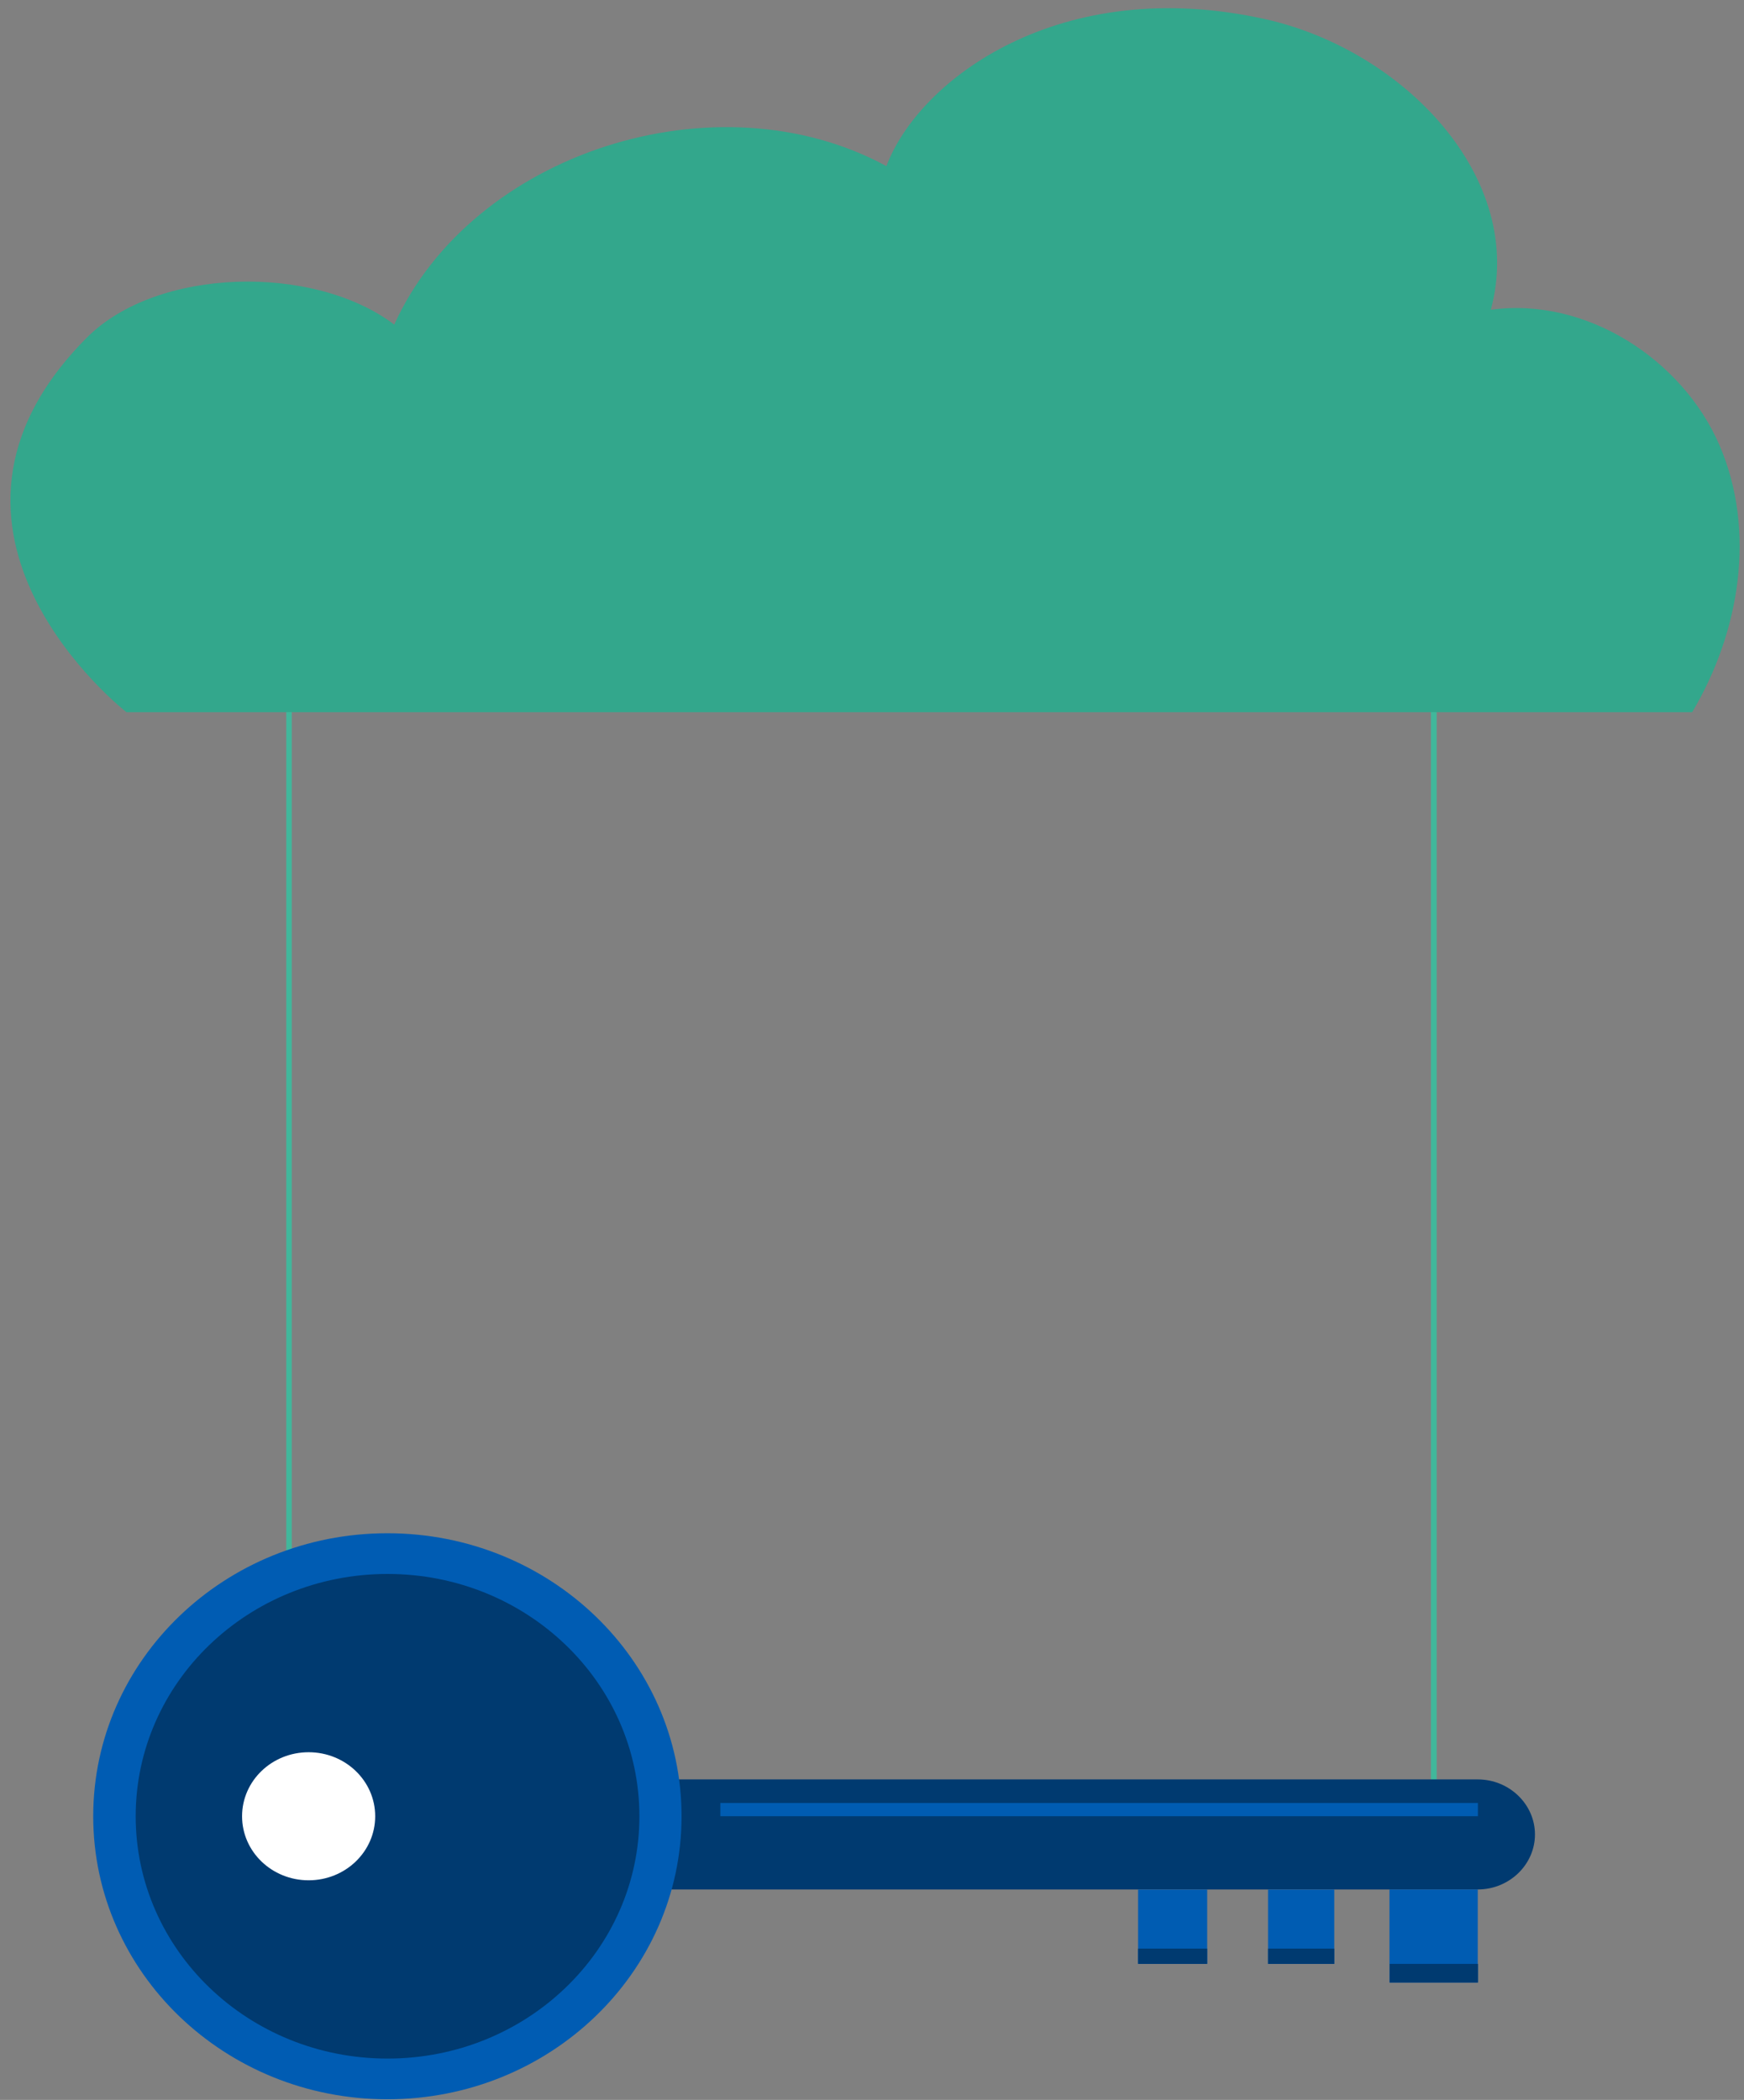 <svg width="152" height="183" viewBox="0 0 152 183" fill="none" xmlns="http://www.w3.org/2000/svg">
<rect x="0" y="0" width="152" height="183" fill="#808080" stroke="none"/>
<path d="M124.965 38.228V158.281" stroke="#41B79B" stroke-width="0.5" stroke-miterlimit="10"/>
<path d="M25.191 35.831V147.344" stroke="#41B79B" stroke-width="0.482" stroke-miterlimit="10"/>
<path d="M50.452 164.661H128.796C131.536 164.661 133.781 162.502 133.781 159.866C133.781 157.23 131.536 155.07 128.796 155.07H50.452C47.712 155.07 45.467 157.23 45.467 159.866C45.467 162.502 47.712 164.661 50.452 164.661Z" fill="#003A70"/>
<path d="M128.796 164.661H121.1V172.766H128.796V164.661Z" fill="#005CB2"/>
<path d="M110.517 171.146H116.289V164.669H110.517V171.146Z" fill="#005CB2"/>
<path d="M99.193 171.146H105.213V164.669H99.193V171.146Z" fill="#005CB2"/>
<path d="M62.779 158.275H128.807V157.125H62.779V158.275Z" fill="#005CB2"/>
<path d="M121.118 172.774H128.814V171.147H121.118V172.774Z" fill="#003A70"/>
<path d="M110.517 171.147H116.289V169.815H110.517V171.147Z" fill="#003A70"/>
<path d="M99.193 171.147H105.213V169.815H99.193V171.147Z" fill="#003A70"/>
<path d="M8.125 158.281C8.125 171.91 19.611 182.945 33.764 182.945C47.931 182.945 59.402 171.896 59.402 158.281C59.402 144.652 47.917 133.617 33.764 133.617C19.611 133.617 8.125 144.652 8.125 158.281Z" fill="#005CB3"/>
<path d="M11.826 158.281C11.826 169.947 21.65 179.398 33.777 179.398C45.904 179.398 55.728 169.947 55.728 158.281C55.728 146.615 45.904 137.165 33.777 137.165C21.65 137.165 11.826 146.615 11.826 158.281Z" fill="#003A70"/>
<path d="M21.098 158.281C21.098 161.366 23.692 163.862 26.899 163.862C30.105 163.862 32.7 161.366 32.7 158.281C32.7 155.196 30.105 152.701 26.899 152.701C23.692 152.701 21.098 155.196 21.098 158.281Z" fill="white"/>
<path d="M7.541 29.451C13.692 23.253 27.364 22.987 34.36 28.287C41.152 13.298 62.462 6.442 77.256 14.476C80.099 6.904 92.444 -2.308 110.285 1.674C122.31 4.352 133.067 15.514 129.933 26.997C138.241 25.848 146.637 31.33 149.858 38.789C153.079 46.249 151.651 55.069 147.482 62.065H11.024C11.01 62.065 -9.192 46.305 7.541 29.451Z" fill="#33A78C"/>
</svg>
